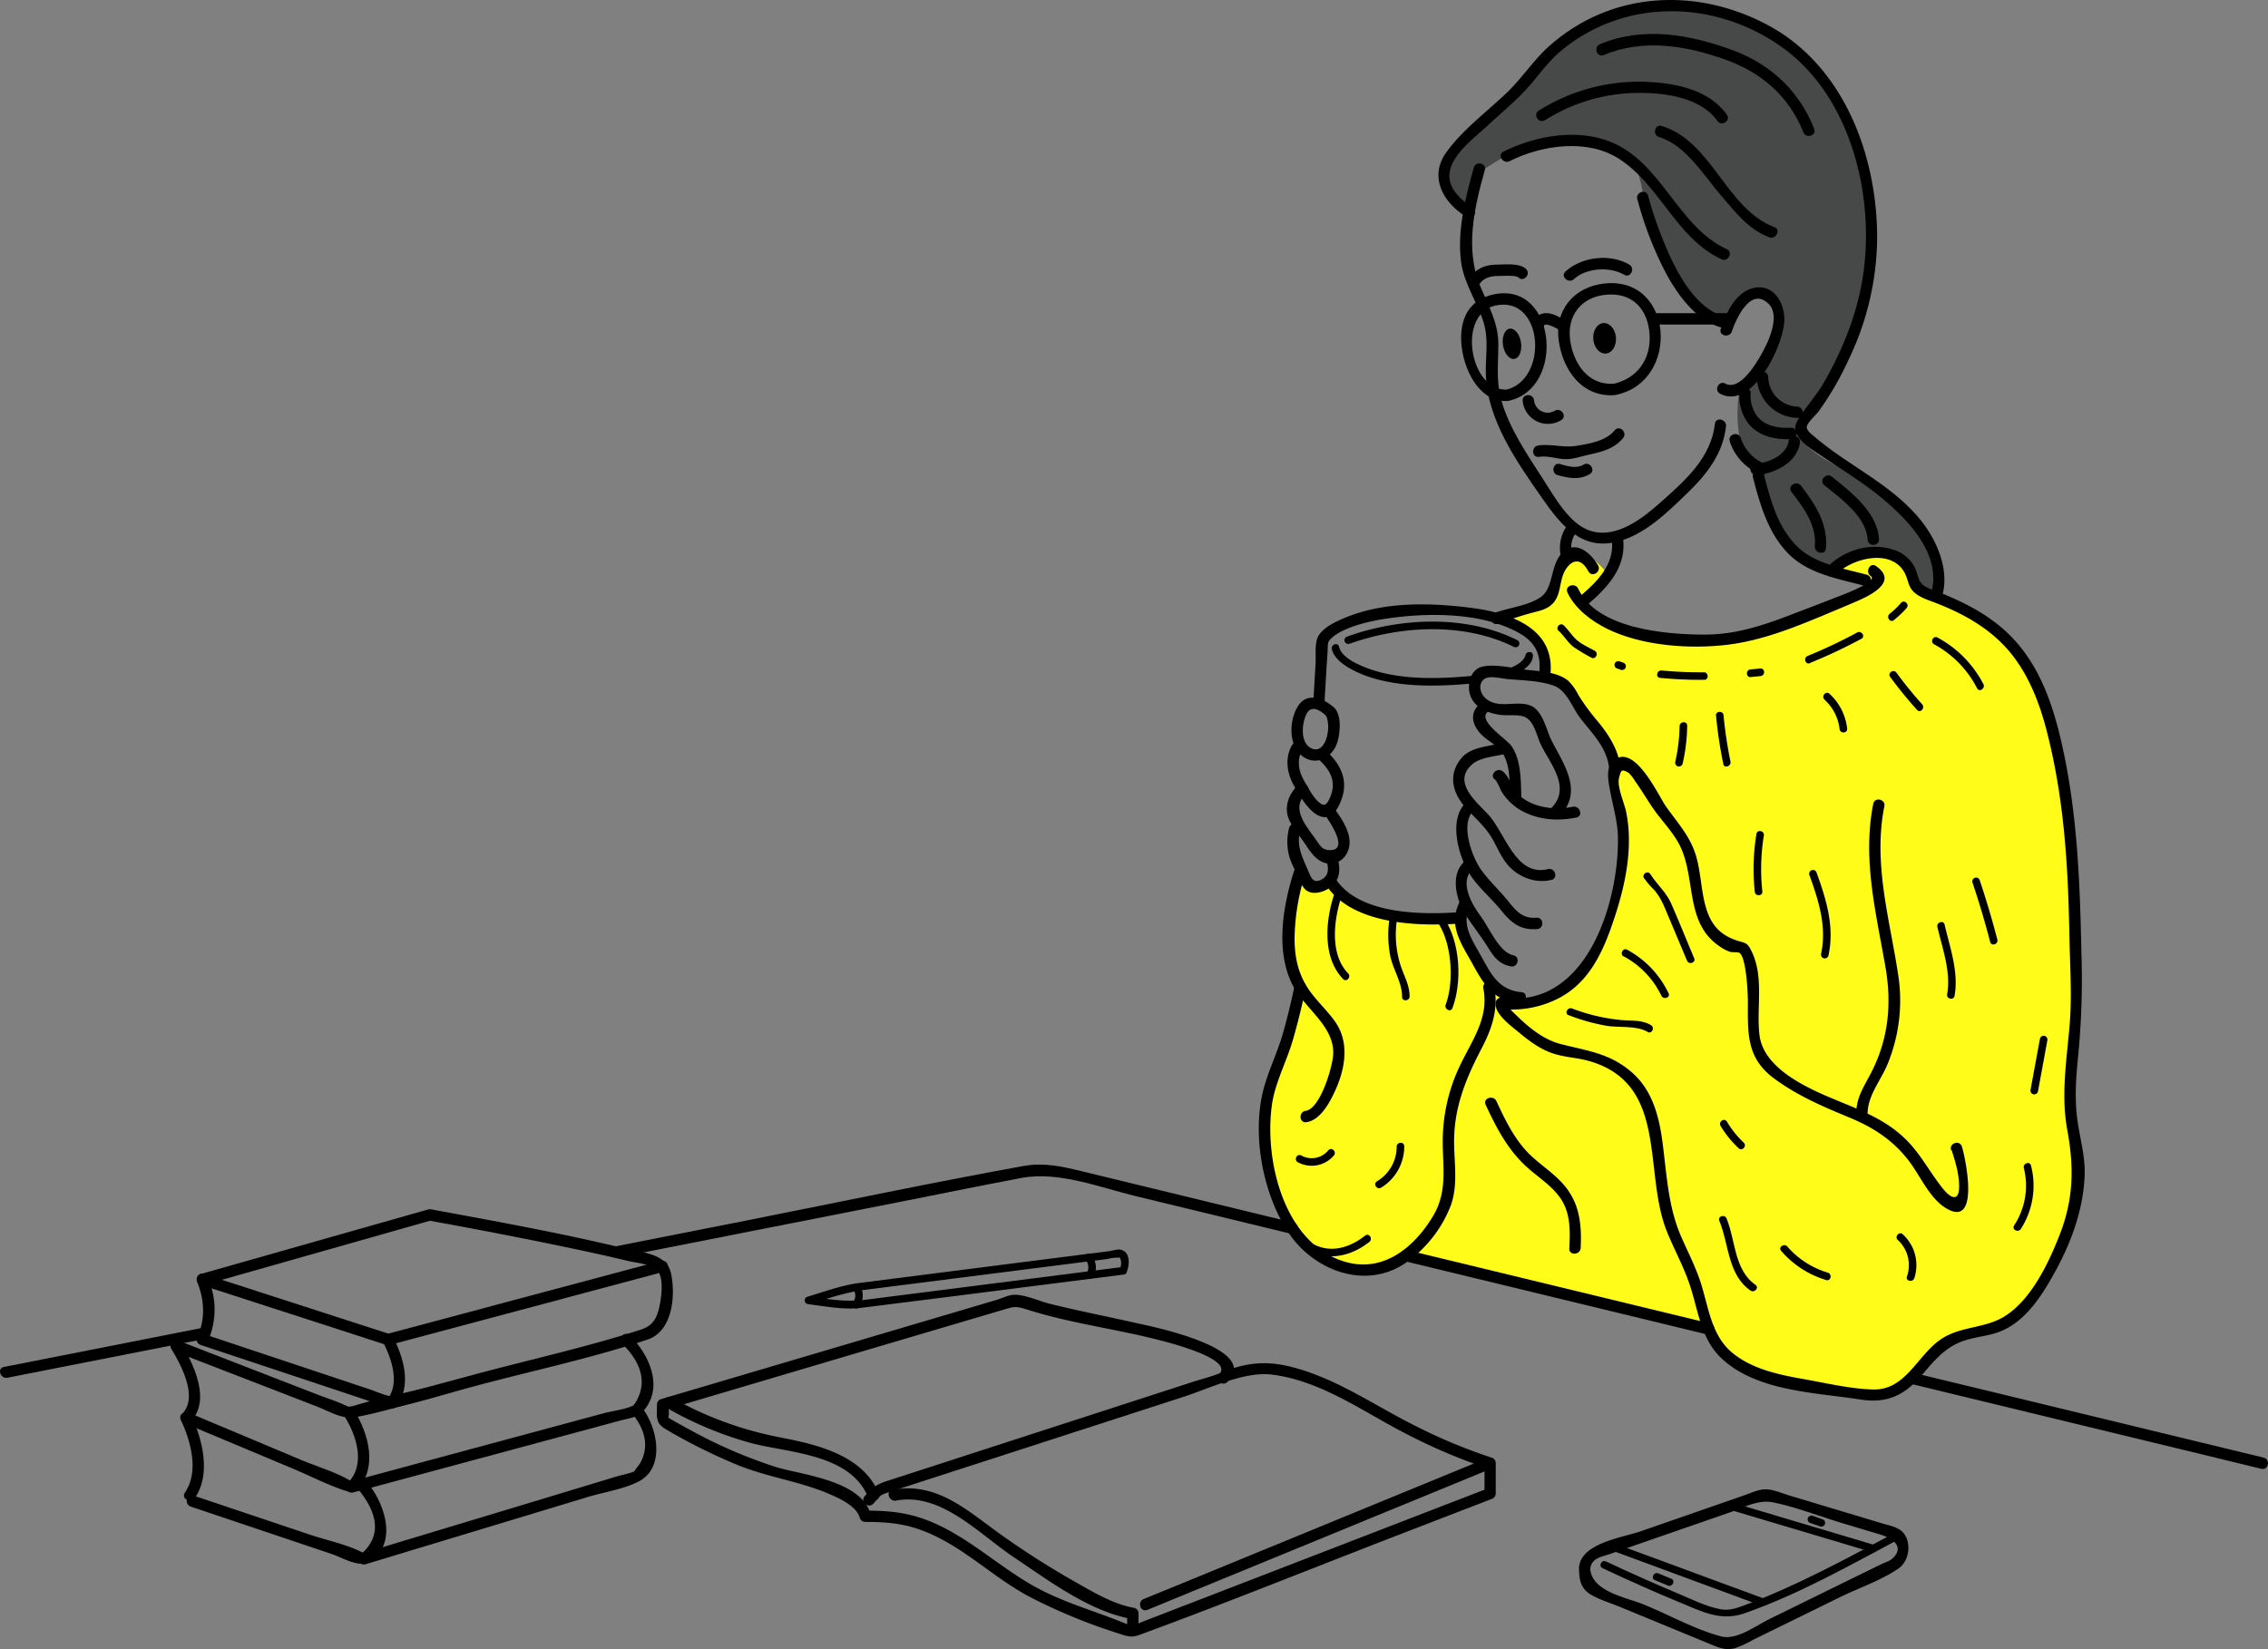 <svg xmlns="http://www.w3.org/2000/svg" viewBox="0 0 748.75 544.53"><rect x="0" y="0" width="748.75" height="544.53" fill="#808080" stroke="none"/><g data-name="レイヤー 2"><path d="M531 189.9s-5.52-8-11.15-6.75-2.94 7.42-5.83 11.22-17.45 8.88-17.45 8.88 9.85 3 11.72 9.25 3.33 11.72 3.33 11.72 3.15-.61 11.71 12 10.86 16.11 10.86 16.11a36.87 36.87 0 000 10.45c.87 4.9 3.4 21.69 0 31.58s-4.46 20.06-11.24 26.17-17.26 11.63-21 10.75-8.77-5.47-8.77-5.47-8.23-9.35-9.62-16-.83-7.92-.83-7.92-14.31 4.92-29-1.4-14.3-9.25-14.3-9.25-7.18 3.89-10.66-2.22c0 0-6.65 20.16-2.05 31.19s.22 12.08.22 12.08-11.17 32.6-8.19 51.4 11.16 29.48 19 32.38 14.1 4.86 19.33 2.34a58 58 0 008.33-4.78l98.76 25.22s3.8 11.1 20.05 16.23 23.61 4.77 30.42 5.14 13.13-1.84 14.81-3.49c0 0 7.53-10.8 13.11-13.39s13.79-2.55 19-6.3 17.45-15.24 21.06-30.52 3.86-25 3.09-28.32-2.34-19.32-1.19-31.58-.32-66.83-.32-66.83-4-39.67-11.76-54-11.2-18.14-20-22.57-18.28-5.58-19.89-9.93-1.06-5.51-6-8.09-12.3-3.83-15.54-1.08-5.15 4.44-5.15 4.44l12.61 4.73-39 16.54s-24.22 6-40.59-1.09-16.17-10.33-16.17-10.33z" fill="#fffc19"/><path d="M485.21 70.05c.86.14 1.91-11.94 1.91-11.94s10.95-9.3 21.95-10.48 26 .38 29.73 5.74 3.05 11.63 5.8 19.12 11.08 27.66 18.4 30.91 8.54 3.25 8.54 3.25 6.43-13.15 11.55-9.49 4.72 10.23 3.34 13.65-7.35 15.13-11.95 17.15c0 0-4 16.8 5.18 29.1 0 0 3.61 16.77 10.52 22.67a53.84 53.84 0 0015.7 8.83 15.46 15.46 0 0112.78-6.14 14.65 14.65 0 0112.46 7.16s.2 6.66 4.27 6.66h4.58s2.89-5.51-1.72-13.82-8.85-17.09-19.76-22.57-25.94-11.53-24-18.61 9.86-13.7 13.55-22.14 13.11-33.48 9.05-52-7.33-45.25-31.36-55.47S549.26-1.53 537 3.35s-19.95 10-32 22-22.5 21.93-23.47 23-6.62 4.19-5 9.57 3.01 11.15 8.68 12.13z" fill="#464948"/><g><path d="M747.34 481.31L645.9 456.74l-14.38-3.48c-2.35-.57-3.15 3.09-.81 3.66l101.44 24.57 14.38 3.51c2.35.57 3.15-3.09.81-3.66zM203.87 415.23l92.05-18.14c13.77-2.71 27.53-5.54 41.32-8.14 12.25-2.31 26.07 3.19 37.88 6.05l51.14 12.39c2.35.57 3.15-3.09.8-3.66L382.94 393l-26-6.31c-6.47-1.57-12.42-2.9-19.21-1.66-32.06 5.83-64 12.6-95.95 18.9l-39.07 7.7c-2.35.46-1.15 4 1.19 3.56zM564.56 437l-100-24.22c-2.35-.57-3.15 3.09-.8 3.66l100 24.23c2.35.57 3.15-3.1.8-3.67zM2.46 454.92l65-12.8c2.36-.46 1.16-4-1.18-3.56l-65 12.8c-2.36.47-1.16 4 1.18 3.56zM486.54 55.41c-2.76 9.75-5.56 21.07-4.16 31.23 1 7.11 5.26 13 7.36 19.66 1.81 5.77.66 11.16.78 17 .32 15.12 10.22 29.2 18.58 41.17 6.24 8.94 13.07 17.46 25 14.35 9-2.36 16.27-9.55 22.8-15.85s11.89-13.06 12.92-22.2c.26-2.38-3.4-3.2-3.67-.81-1.25 11.13-9.72 18.62-17.64 25.66-6 5.35-14.7 12.39-23.43 9.66-7.17-2.24-12-11.54-15.87-17.41-5.18-8-10.93-16.46-13.55-25.65-1.81-6.36-1-12.16-1-18.58 0-7-3.27-12.72-5.92-19-5.18-12.3-2.06-26 1.45-38.47.66-2.33-3-3.12-3.66-.81zM498.36 53.21c10.68-5.33 25.58-7.52 36.08-.81 13.62 8.7 18.94 26.32 33.91 33.21 2.19 1 3.92-2.33 1.72-3.33-16.4-7.55-21.45-28.94-38.76-35.6-11.09-4.27-24.6-1.8-35 3.4-2.15 1.08-.08 4.2 2.06 3.13z"/><path d="M540.56 65.78a117.31 117.31 0 009.26 24.1c4.13 7.74 10.78 17 20 18.6 2.38.42 3.19-3.24.81-3.66-9.66-1.69-16-12.88-19.69-21.07a131.09 131.09 0 01-6.85-19.15c-.64-2.33-4.2-1.14-3.56 1.18z"/><path d="M486.07 68.38c-2.86-1.68-5.94-4.44-7.09-7.59-2.78-7.58 7.07-14.63 11.95-19.15 5.07-4.73 10.62-9.19 15.07-14.57 3.17-3.83 5.93-7.53 9.83-10.69C536.84-.68 566.2 0 588 15.37c23 16.17 31.11 49.36 27 75.95-1.89 12.33-6.62 24.08-12.8 34.88-2.44 4.25-5.75 7.81-8.32 11.93-1.19 1.91-1.7 3.32-.59 5.41 1.62 3 5.53 5.28 8.27 7.13 6.12 4.13 12.42 8 18.2 12.58 9.23 7.36 21.52 19.32 17.8 32.59-.66 2.33 3 3.12 3.66.81 2.49-8.88-2.08-18.9-7.66-25.54-9.66-11.51-23.14-17.21-34.3-26.73-1-.84-2.82-2.08-2.78-3.39s3.1-4.06 3.87-5.1a100.7 100.7 0 0010-17.25 94.37 94.37 0 009.36-39.38c.21-27.42-10.78-57.39-36-70.93-23.7-12.71-52-11.25-72.38 7-5.12 4.58-8.8 10.41-13.76 15.17-6.7 6.44-14.62 12.22-20.1 19.81-5.87 8.15-.93 16.85 6.87 21.42 2.09 1.23 3.79-2.11 1.72-3.33z"/><path d="M574.22 130.09a15.14 15.14 0 002 8.26c3.12 5.43 9.29 6.92 15.16 6.64 2.41-.12 2.21-3.86-.2-3.75-4.84.23-10-.84-12.18-5.65a12 12 0 01-1.06-5.7c.16-2.4-3.59-2.19-3.74.2z"/><path d="M580 124.67A13.82 13.82 0 00593.48 138c2.41.11 2.2-3.63-.19-3.75a10 10 0 01-9.54-9.8c-.11-2.41-3.85-2.22-3.75.2zM579.73 156.77c6-.19 13.52-4 14.5-10.55.36-2.38-3.3-3.19-3.66-.8-.74 4.89-6.65 7.47-11 7.61-2.41.08-2.21 3.82.2 3.74zM591.42 162.42c4 5.22 8.34 10.9 7.72 17.87-.21 2.37 3.45 3.2 3.66.8.72-8.14-3.48-14.51-8.24-20.73-1.46-1.9-4.61.14-3.14 2.06zM602.28 160.21c5.48 4.44 13.8 10.36 14.31 18 .16 2.41 3.9 2.22 3.74-.2-.59-8.91-9.14-15.42-15.54-20.6-1.87-1.51-4.39 1.27-2.51 2.79zM510.09 39.68a58 58 0 0128.49-8.95c9.39-.36 22.42.89 28.38 9.18 1.4 2 4.55-.09 3.13-2.06C564 29.34 552.42 27.26 542.54 27A61.81 61.81 0 00508 36.54c-2.05 1.28 0 4.41 2 3.14z"/><path d="M529.38 18.2c13.14-5.53 27.19-3.17 40.22 1.48 11.9 4.24 21.07 12.14 25.76 24 .89 2.24 4.46 1.07 3.56-1.18-4.9-12.41-14.33-21.28-26.8-25.9-14.13-5.23-29.61-8-43.92-2-2.21.93-1.05 4.5 1.18 3.56zM547.73 45.26c8.74 2.62 14.69 12.58 20.33 19.15 4.69 5.46 9.06 11.29 16 13.93 2.24.85 4-2.48 1.72-3.34-16-6.09-20.56-28.42-37.22-33.4-2.32-.69-3.11 3-.81 3.66zM532.19 178.81c.64 7.83-5 13.34-10.48 18-1.81 1.55.23 4.7 2.06 3.14 6.52-5.58 12.93-12.12 12.16-21.37-.2-2.4-3.94-2.21-3.74.2zM533.48 111.39c.23 2.78-1.25 5.18-3.31 5.35s-3.93-1.93-4.17-4.72 1.25-5.17 3.31-5.35 3.93 1.94 4.17 4.72z"/><path d="M532.76 126.71c-8.51.54-13.26-6.65-14.37-14.19-1.23-8.34 3.74-14.65 12.24-15.24s13.36 4.93 13.94 13c.6 8.21-4 14.86-12.31 16.55-2.35.48-1.15 4 1.19 3.56 21.43-4.39 19.18-39.39-3.91-36.76-10 1.16-16.41 8.87-14.93 19 1.42 9.62 7.63 18.53 18.34 17.85 2.41-.18 2.22-3.92-.19-3.77z"/><ellipse cx="499.16" cy="113.5" rx="3" ry="5.05" transform="rotate(-8.87 499.326 113.504)"/><path d="M497.56 128.64c-12.31.75-16.76-25-3.77-27.78 15.85-3.33 17.58 24.66 3.27 27.87-2.35.53-1.15 4.09 1.19 3.56 18.6-4.18 15.53-39.11-4.83-35.15-9.51 1.85-12.13 9.83-10.67 18.73 1.22 7.43 6.14 17.06 15 16.52 2.41-.15 2.25-3.9-.19-3.75z"/><path d="M502.7 132.37a8.36 8.36 0 0012.68 6.37c2.09-1.2 0-4.33-2.06-3.13a4.55 4.55 0 01-6.88-3.44c-.28-2.38-4-2.21-3.74.2zM508.09 150.84c3.25-.44 5.9.78 9 .77 2.25 0 4.65-.84 6.81-1.33 4.53-1 8.9-1.92 11.95-5.67 1.51-1.88-1.27-4.39-2.79-2.51-2.83 3.48-8.15 4.35-12.38 5.08-4.43.76-8.4-.68-12.83-.09-2.37.32-2.2 4.07.2 3.75zM514.23 156.88c3.6 1 7.22 1.68 10.61-.33 2.07-1.23 0-4.37-2.06-3.13-2.41 1.43-5.26.51-7.74-.2-2.33-.67-3.12 3-.81 3.66zM519.62 92.17c4.1-3.77 11.93-4.19 16.56-1.45 2.08 1.24 3.79-2.1 1.72-3.33-6.26-3.71-15.69-2.67-21.07 2.27-1.78 1.63 1 4.13 2.79 2.51zM488.51 93.69c1.58-2.19 4-2.59 6.53-2.57 1.09 0 5.42-.31 6.25.49 1.72 1.7 4.23-1.09 2.51-2.78-2-2-6.93-1.49-9.51-1.46-3.34 0-6.54 1-8.56 3.81-1.4 1.94 1.37 4.47 2.78 2.51zM578.73 157.65c2.3 8.9 4.94 18.2 11.51 25s16.35 8.37 25.26 10.78c2.34.63 3.13-3 .81-3.66-8.17-2.22-17.47-3.51-23.56-9.91s-8.34-15.14-10.46-23.37c-.6-2.34-4.16-1.15-3.56 1.18zM527.55 186.67c-2.65-4.6-8-8.74-12.33-3.57-3.28 3.94-2.49 10.94-6.3 13.86-4 3-10.74 3.67-15.51 5.42-2.26.83-1.09 4.4 1.18 3.56q4.92-1.81 10-3.28c3-.87 6.38-1.23 8.44-3.84 1.87-2.36 1.92-5.59 2.77-8.36 1.13-3.71 4.47-7.18 7.46-3.51a13.07 13.07 0 011.18 1.78c1.21 2.09 4.34 0 3.14-2.06z"/><path d="M517.44 195.59c2.53 5.43 8 9.51 13.21 12.08 11.46 5.61 27.15 6.74 39.72 5.22 14.15-1.71 28.23-8.36 41.28-13.78 4.82-2 15.63-6.74 7.67-12.22-2-1.37-3.68 2-1.72 3.33 2.48 1.71-8.17 5.75-9.6 6.32-5.71 2.26-11.47 4.42-17.21 6.62-9.14 3.51-18.15 6.42-28 6.38-13.28 0-35.64-2-41.76-15.14-1-2.16-4.58-1-3.56 1.19z"/><path d="M644.31 379.76c1.26 3.94 2.54 8.1 2.46 12.28-.1 4.85-2.8 3.52-5.08.76-3.81-4.63-6.66-10-10.6-14.53-6.85-7.91-15.64-11.19-25-15.06s-24-10.35-25.24-21.59c-1.06-9.21 1.75-19.59-3-28.3-.92-1.71-1.51-1.92-3.26-2.41-5.3-1.46-8.88-4.2-10.89-9.71s-2-11.73-3.48-17.48c-1.77-7.16-6.12-11.59-10.25-17.48-2.57-3.67-10.35-20.94-17.24-15.15-2.65 2.23-1.82 6.52-1.29 9.44 1 5.54 2.66 10.71 2.71 16.38.17 21.75-10.66 56.3-38.13 52.51a1.92 1.92 0 00-2.28 1.93c-.23 3.64 5.58 7.77 7.81 9.63 3.38 2.82 6.92 5.46 11.14 6.86 3.88 1.29 8 1.38 11.92 2.5 26.28 7.53 17.81 36.29 25.58 56 2.45 6.2 5.76 12 7.82 18.4 2.65 8.16 3.59 17.22 10 23.47 11.53 11.22 31.19 11.56 46.14 13.9 9 1.42 14.82-1.52 20.59-8.36 3.83-4.53 7.47-8.86 13.24-10.92 4-1.42 8.25-1.61 12.18-3.12 8.83-3.4 14.36-12.57 18.68-20.5 5.19-9.55 9-20.29 9.38-31.23.2-6.43-1.63-12.25-2.45-18.55-.94-7.19-.35-14.48.39-21.66a262.41 262.41 0 001-32.81c-.49-23.24-1.28-45.93-6.34-68.7-2.62-11.8-6.42-23.73-14.26-33.19-7.33-8.85-16.86-13.74-27.32-17.88-1.49-.6-3.6-1.17-4.75-2.38-1.42-1.51-1.46-3.79-2.43-5.59a11.71 11.71 0 00-7-5.73c-7.65-2.47-16.35.12-21.86 5.84-1.68 1.74 1.11 4.24 2.79 2.5 5.44-5.65 18.85-9 23-.28 1.06 2.24 1 4.26 2.92 6s4.44 2.5 6.69 3.36c10 3.83 19.24 9 25.9 17.6 6.32 8.19 9.67 18.13 12 28.08 5.08 21.22 6.28 42.48 6.68 64.21.19 10.21.95 20.45 0 30.63-1 11.22-2.76 22.41-.7 33.63 2.25 12.25 2.13 22.71-2.45 34.5-3.66 9.41-9.48 21.75-18.39 27.18-6.52 4-14.63 3.11-21.07 7.61-7.72 5.39-11.46 16.71-22.19 16.45-7.55-.19-15.78-2.18-23.24-3.49-8-1.41-16.77-3.3-23.21-8.6-7-5.78-7.82-15-10.47-23.2-1.67-5.16-4.16-10-6.34-14.94-4.51-10.24-4.84-20.8-6.31-31.72-1.14-8.43-3.36-16.87-10-22.7-7.25-6.39-14.74-7.14-23.58-9.42-5.58-1.44-10.36-5.33-14.43-9.29-.86-.84-3.52-3.26-3.45-4.27l-2.28 1.93a33.82 33.82 0 0017.92-2.72c11.71-5.22 16.44-16.41 20.19-27.92 3.56-10.92 6-23 3.66-34.43-.62-3-3.13-8.36-2.3-11.3.64-2.3.64-3 3.13-1.54a11.58 11.58 0 012.09 2.69c2.06 2.84 3.84 5.87 5.8 8.77 2.57 3.78 5.9 7.16 8.22 11.08 6.63 11.14 1.83 26.7 14 34.8a12.78 12.78 0 003.44 1.78c.65.18 2.64 0 3.1.37 2.11 1.49 2.71 12.53 2.72 16 0 10.51-.59 18.56 8.65 25.42 7.65 5.68 16.22 9.33 24.91 12.92 7.86 3.26 14.34 7.45 19.56 14.26 3.72 4.86 6.84 12.32 12.21 15.61 11.48 7.05 6.48-16.66 5.32-20.31-.73-2.3-4.29-1.12-3.56 1.18z"/><path d="M618.43 265.43c-3.66 18.4 1 36.26 4.1 54.31 2 11.89.9 23.22-4.61 34.1-2.68 5.29-5.37 8.74-5.12 14.92.1 2.42 3.85 2.22 3.75-.19-.27-6.69 4.3-11.46 6.7-17.45a55.07 55.07 0 003.35-29.63c-2.83-18.44-8.25-36.45-4.51-55.25.47-2.37-3.19-3.18-3.66-.81zM427.27 287.41c-3.79 11.75-6.39 27.12-.21 38.43 4.18 7.65 14.09 13.5 13 23.12-.52 4.51-4.39 17.21-9 17.83-2.38.32-2.2 4.07.19 3.75 3.88-.52 6.59-4.67 8.25-7.79 4.18-7.86 6.7-17.74 1.21-25.49-2.76-3.89-6.4-7.05-9-11.07-3.31-5.12-4.36-10.6-4.32-16.63a72.82 72.82 0 013.63-21.34c.74-2.3-2.93-3.09-3.66-.81z"/><path d="M489.72 326.43c1.89 9.64-3.72 17.05-7.67 25.29a58 58 0 00-5.75 25.16c0 8.77 1.59 16.59-3.14 24.56-6.08 10.23-16.23 18.77-28.75 15.29-20.29-5.64-27.07-33.15-24.53-51.73 1-7.39 4.88-14.46 6.95-21.64 1.62-5.64 3.05-11.36 4.21-17.11.48-2.37-3.18-3.18-3.66-.81-1.05 5.19-2.32 10.34-3.74 15.43-2 7.19-5.67 14.07-7.1 21.37-2.83 14.39.66 32.05 8.55 44.35 8.16 12.72 25.36 19.52 38.76 10.56a41.31 41.31 0 0015.07-19c2.44-6.68 1.21-13.7 1.13-20.62-.13-11.58 3.77-21.16 9-31.19 3.61-6.89 5.73-13.3 4.2-21.1-.46-2.36-4-1.16-3.56 1.18zM437.82 292.28c8.51 12.94 30 13.6 43.36 12.72 2.41-.16 2.22-3.9-.2-3.75-11.85.79-32.33.66-40-11a1.88 1.88 0 00-3.14 2.06zM571.76 109.42c1.06-3.23 6.09-15.46 12.3-8.88 3.06 3.25.73 9.78-.82 13.06-1.67 3.54-8.19 16-13.65 13.06-2.14-1.13-3.85 2.2-1.72 3.34 10.82 5.74 21.65-17 21.21-25.15-.28-5.36-3.74-10.93-9.78-9.84-6.21 1.12-9.47 8.33-11.21 13.6-.75 2.3 2.92 3.08 3.67.81zM514.62 208.35c1.73 1.62 3 3.81 4.84 5.25a55.82 55.82 0 005.9 3.54c1.4.81 2.52-1.42 1.14-2.23-1.91-1.12-4.32-2.13-6-3.64s-2.7-3.32-4.27-4.79c-1.18-1.1-2.84.77-1.66 1.87zM533.69 220.66l1.26.45a1.29 1.29 0 001.68-.55 1.26 1.26 0 00-.55-1.68l-1.26-.45a1.3 1.3 0 00-1.68.55 1.25 1.25 0 00.55 1.68zM548.05 223.83a136.34 136.34 0 0014.57.64c1.61 0 1.46-2.51-.15-2.49a134.2 134.2 0 01-13.89-.59c-1.59-.16-2.13 2.29-.53 2.44zM578 223.56l3.26-.33c1.6-.16 1.46-2.66-.15-2.5l-3.26.33c-1.6.16-1.46 2.66.15 2.5zM597.52 218.92a174.23 174.23 0 0017-8c1.41-.76 0-2.84-1.39-2.08a164.62 164.62 0 01-16.39 7.76c-1.48.61-.69 3 .81 2.37zM625.24 204.74a31.61 31.61 0 004.23-4c1-1.22-.82-2.89-1.87-1.67a27.23 27.23 0 01-3.75 3.61c-1.25 1 .12 3.09 1.39 2.09zM437.3 231.31c.21-3.53.41-7.06.62-10.59.14-2.44.37-4.88.43-7.32 0-1.23.62-2.27 0-1.19 2.71-4.45 12.37-6.8 17.7-7.68 13.94-2.31 32.81-2.65 45.51 4.53 5.2 2.94 7.19 6.87 6.64 12.68-.23 2.38 3.43 3.21 3.66.81 1.43-15-12.88-20.16-26.46-21.88-13-1.64-27.69-2-40.1 2.81-3.24 1.26-8.72 3.52-10.3 7-1 2.34-.53 6.13-.68 8.62l-.72 12.37c-.14 2.4 3.6 2.19 3.74-.2zM489.21 231.86c-5 3.72-2.86 8.75 1.34 12 2 1.53 4.19 2.77 5.56 4.93 2.5 4 2.25 9.62 2.37 14.1.07 2.41 3.81 2.22 3.75-.2-.15-5.28-.09-11.71-3.2-16.31-1.63-2.39-11.62-8.54-7.76-11.41 1.93-1.43-.11-4.57-2.06-3.13z"/><path d="M503.58 216.58c0-.46 0 0-.08.19a9.94 9.94 0 01-.64 1c-1.5 1.8-3.95 2.71-6.1 3.43a1.25 1.25 0 00.81 2.37c3-1 8.43-3.17 8.51-7.14 0-1.61-2.47-1.45-2.5.15zM439.69 214.33c.81 3.51 5 6 7.9 7.41 11.77 5.61 27.12 5.06 39.72 3.82 1.6-.16 1.46-2.66-.14-2.5-12 1.19-26.16 1.75-37.52-3.13-2.63-1.13-6.86-3.22-7.59-6.4-.36-1.57-2.73-.75-2.37.8zM445.44 212.6c17.05-6.09 37.91-7.16 54.35 1a1.25 1.25 0 001.13-2.23c-17.05-8.47-38.6-7.47-56.29-1.14a1.25 1.25 0 00.81 2.36zM439.83 233.19c-3.1-2.73-8.16-4.44-11-.49-3.42 4.7-3.75 14.27 1.95 17.53 4.68 2.66 9.53-.76 10.82-5.45.88-3.2 1.56-9.85-2.12-11.87-2.13-1.16-3.84 2.18-1.72 3.34-.45-.25 0-.07.2.43a10.85 10.85 0 01.34 5.37c-.33 2.57-2.09 6.68-5.44 5-3.82-1.88-3.07-8.7-1.33-11.65 1.46-2.46 4.14-.95 5.83.53s4.29-1.15 2.47-2.74z"/><path d="M426.56 246c-2.5 4.35-1.68 9.42.7 13.58 1.83 3.21 5.89 10.6 10.5 10.24 3.06-.24 4.92-4.83 5.58-7.32 1.52-5.81-1.34-10.82-5.59-14.63-1.8-1.61-4.31 1.18-2.51 2.79 3 2.68 5.42 6 4.62 10.23-.3 1.55-1.53 5.06-2.88 4.85-2.5-.37-5.51-6.29-6.59-8.22-1.71-3-2.31-6.63-.5-9.8 1.21-2.1-2.13-3.81-3.33-1.72z"/><path d="M428.59 259.21c-2.85 2.54-4.52 6.64-3.4 10.39.9 3 3.49 5.84 5.23 8.42 1.51 2.23 3.12 4.91 5.53 6.29 3.76 2.15 7.93.2 9.23-3.81 1.59-4.91-2.31-10.27-5-14-1.41-2-4.55.1-3.13 2.06a44.3 44.3 0 013.33 5.32c1.29 2.44 3 6.89-1.27 6.82-2.65 0-3.19-1.38-4.69-3.48-3.34-4.71-8.57-10.51-3-15.47 1.8-1.61-1-4.1-2.79-2.51z"/><path d="M425.58 273.41a18.08 18.08 0 00.25 10c.85 2.55 2.28 4.94 3.35 7.41.6 1.39 1.22 2.78 2.64 3.51 2.42 1.23 6.05-.08 7.93-1.77 3.07-2.74 2.71-6.74 1.5-10.31-.77-2.29-4.34-1.11-3.56 1.18.85 2.51 1.42 5.42-1.27 6.92-3 1.67-3.61-.71-4.62-3-1.94-4.48-3.86-8.15-2.56-13.13.61-2.34-3.06-3.14-3.66-.81zM535 253.88c-.47-5.92-3.73-11.09-7.4-15.54a70.73 70.73 0 01-6.5-8.84 17.86 17.86 0 00-3.31-4.66c-3.53-3-9.43-3.17-13.79-3.67-4.18-.49-10.64-2.08-14.82-1-3 .81-4.34 4.06-4.22 7 .2 5.43 4.81 7.93 9.6 8.77 2.54.45 5.17 0 7.66.45 4.2.67 4.85 6.17 6.56 9.65 3 6.13 9.93 14 3.51 20.62-1.69 1.73 1.1 4.23 2.79 2.51 7.71-7.89 1-17.11-2.82-24.59-1.75-3.44-2.89-9.85-6.85-11.54-4.6-2-10.9 1.33-15.07-2.57-2.22-2.07-2.31-5.66.5-6.66 1.67-.58 5.43.3 7.09.45 4.82.4 10.4.5 15 2.14 4.35 1.55 6.11 7.27 8.79 10.73 4 5.17 9 9.95 9.55 16.89.19 2.41 3.93 2.22 3.74-.19z"/><path d="M495.07 245.51c-4.47 1.08-9.87 1.26-12.87 5.13-4.16 5.35-2.65 11.18 1.51 15.88 2.9 3.27 6.22 6 8.54 9.72 1.85 3 3.05 6.36 5.31 9.11 3.46 4.18 9.25 6.52 14.64 5.18 2.34-.58 1.15-4.14-1.19-3.56-10.75 2.68-14.16-12.26-19.84-18.19-4.11-4.29-11.73-10.64-5.15-16.41 2.58-2.26 6.9-2.49 10.24-3.3 2.34-.57 1.15-4.13-1.19-3.56z"/><path d="M493.58 257.43c.75.55 1.71 3.35 2.41 4.36a18.42 18.42 0 006.1 5.78c5.7 3.19 12.08 3.63 18.34 2.37 2.35-.48 1.15-4-1.19-3.56-6.08 1.22-13.3.39-18-4.07-2.09-2-3-6.07-5.19-7.66-1.94-1.41-4.47 1.37-2.51 2.78zM484.66 264.36c-6.64 5.26-3.51 17.3.13 23.56 2.7 4.63 7.31 8.41 10.67 12.53s6.23 6.76 12 6.32c2.4-.18 2.22-3.93-.2-3.74-5.44.42-7.42-3.29-10.55-6.9-2.46-2.84-5.18-5.51-7.45-8.52-3.34-4.43-7.52-16.15-2.51-20.11 1.88-1.49-.16-4.64-2.06-3.14z"/><path d="M483.23 284.68c-4.55 4.39-2.39 12.55.48 17.14 2.41 3.87 5.31 7.36 7.69 11.28 1.88 3.09 3.76 5.33 7.4 6 2.37.45 3.18-3.21.81-3.67-4.64-.88-8-9.18-10.75-12.85s-7.24-11.18-2.84-15.42c1.74-1.68-1.06-4.18-2.79-2.51z"/><path d="M482.15 297.25c-3.62 6.72-1.2 12 2.33 18.09 4.36 7.55 7.16 15 17 15.93 2.38.21 3.21-3.45.81-3.66-7.78-.71-10.21-6.35-13.6-12.41-2.93-5.24-6.45-10.26-3.24-16.22 1.15-2.13-2.19-3.85-3.33-1.73zM490.47 364.79c3.65 7.83 7.52 15.27 14.09 21 3.54 3.11 7.71 5.77 10.47 9.67 3.54 5 3.34 11 3.06 16.78-.11 2.41 3.64 2.2 3.75-.19.43-9.27-.74-16.52-7.64-23-3.16-3-6.83-5.4-9.84-8.53-4.64-4.82-7.54-10.93-10.33-16.92-1-2.16-4.58-1-3.56 1.18zM554.49 239.76a56.68 56.68 0 01-1.43 11.82 1.25 1.25 0 002.45.52 59 59 0 001.49-12.49c0-1.61-2.47-1.45-2.49.15zM566.53 236.33a150 150 0 002.39 15.93c.32 1.57 2.68.76 2.37-.8a146.21 146.21 0 01-2.29-15.28c-.15-1.6-2.64-1.46-2.49.15zM602.31 231a15.49 15.49 0 015 9.72c.19 1.59 2.69 1.45 2.5-.15A18.25 18.25 0 00604 229.1c-1.18-1.1-2.84.77-1.66 1.87zM624 223.5q4.18 5.69 8.9 10.92c1.08 1.2 2.73-.68 1.67-1.87q-4.5-5-8.48-10.44c-1-1.29-3 .09-2.09 1.39zM638.51 212.74a34.23 34.23 0 0114.2 14.54c.73 1.43 2.81 0 2.08-1.39a36.54 36.54 0 00-15.15-15.38c-1.41-.77-2.54 1.47-1.13 2.23zM517.9 335.21a65.87 65.87 0 0012.31 3.47c4.16.72 10.12-.13 13.71 2.05 1.37.84 2.49-1.39 1.13-2.23-3-1.8-6.38-1.38-9.72-1.68A61.45 61.45 0 01519 333c-1.49-.56-2.63 1.66-1.13 2.23zM536.05 315.78a29 29 0 0112.43 13c.7 1.43 3.07.64 2.37-.81a31.92 31.92 0 00-13.66-14.37c-1.42-.77-2.55 1.46-1.14 2.23zM542.8 290a25.91 25.91 0 003.17 3.71c2.1 2.32 3.15 4.88 4.34 7.71 2.22 5.25 4.42 10.52 6.63 15.77.62 1.48 3 .69 2.36-.8-2.48-5.91-4.89-11.86-7.45-17.75-1.76-4.07-4.66-6.37-7-10-.86-1.36-2.94 0-2.08 1.39zM440.61 294.83c-3 8.82-4.22 21.16 2.8 28.45 1.12 1.16 2.78-.71 1.67-1.86-6.33-6.57-4.66-18.27-2-26.06.52-1.53-1.93-2-2.44-.53zM458.73 303.22a37.1 37.1 0 00.21 12.26c.9 4.58 4 9 3.93 13.67 0 1.61 2.48 1.46 2.49-.15 0-3.7-1.79-6.64-2.93-10.08a33.37 33.37 0 01-1.26-15.18c.22-1.59-2.23-2.12-2.44-.52zM474.83 304.83c4.47 6.84 5.29 19.25 2.44 26.91-.55 1.49 1.68 2.64 2.23 1.13 3.24-8.73 2.56-21.55-2.59-29.43a1.25 1.25 0 00-2.08 1.39zM517.7 173.1a12.56 12.56 0 00-2.38 10.64c.51 2.35 4.07 1.16 3.56-1.18a8.45 8.45 0 011.61-6.95c1.47-1.9-1.31-4.42-2.79-2.51zM405.18 456.35c11.61-11.26-26.21-18.62-30.45-19.57-6.21-1.41-12.45-2.68-18.66-4.06-3.15-.7-6.28-1.42-9.41-2.19-3.43-.84-8.18-3.08-11.73-3-1.88 0-4.14 1.17-5.89 1.68l-83.52 24.7-27.35 8.09a1.91 1.91 0 00-1.28 1.87c0 4.35-.58 6 3.09 8.16a187 187 0 0023.1 11.53c10.07 4.2 21.15 5.55 31.06 9.91 3.21 1.41 8.72 3.9 9.73 7.78a1.91 1.91 0 001.88 1.28c6.76 0 12.71.47 19.16 3 13.09 5.01 23.09 15.57 35.56 22.02a186.09 186.09 0 0029 11.87c3 1 4.14 1.36 6.93.33 28.65-10.53 57-22 85.48-33l30.64-11.83a1.93 1.93 0 001.28-1.87V483a1.93 1.93 0 00-1.47-1.73 177.3 177.3 0 01-25.23-10.54c-13.5-6.73-26.07-15.71-40.9-19.42-8.75-2.19-15.36-1.25-23.45 2.09-2.79 1.15-5.83 1.89-8.7 2.81L309 483.78 292.88 489c-3.59 1.16-4.63 2.05-7.38 5-1.63 1.78 1.16 4.29 2.79 2.51 2.79-3 1.8-2.71 5.77-4l12.59-4.07 42.62-13.79 41.15-13.32c8.86-2.86 20.27-8.52 29.32-7.46 16.78 2 31 12.86 45.68 20.18A183.06 183.06 0 00491.56 485l-1.47-1.73v10l1.28-1.88-74.57 28.8-39.09 15.09c-1.24.47-2.52 1.13-3.8 1.47-.22 0-.44.22-.66.25 1.72-.25 0-.19-.85-.56-9.22-3.9-18.81-6.52-27.85-11-13.84-6.85-24.75-18.5-39.34-23.8-6.64-2.41-12.74-2.84-19.66-2.84l1.88 1.28c-2.95-11.28-22.73-13.06-31.25-15.67a160.23 160.23 0 01-28.86-12.55c-2.41-1.3-4.83-2.61-7.16-4.05-.82-.52 0 1.45.48.18.42-1.11 0-3 0-4.29-.43.62-.85 1.25-1.28 1.88L278.68 448l39.66-11.72 12.92-3.82c3.73-1.11 4.06-1.21 8 0 13.78 4.38 28.4 6.25 42.42 9.77 2.73.69 26.1 6.37 20.74 11.57-1.74 1.68 1.06 4.18 2.79 2.51z"/><path d="M220 464.81a119.53 119.53 0 0028 11.7c12.77 3.31 32.57 3.52 38.58 17.8.93 2.2 4.5 1 3.56-1.19-5.33-12.68-20.45-16.16-32.68-18.52a117.59 117.59 0 01-35.71-13.13c-2.11-1.18-3.82 2.16-1.72 3.34zM295.82 495.49c14.87-2.82 27.34 11 38.94 18.74 11.36 7.61 25 17.89 38.82 20.33l-1.46-1.73v3.33c0 2.42 3.74 2.21 3.74-.19v-3.34a1.88 1.88 0 00-1.47-1.73c-7-1.24-13.71-5.32-19.79-8.77a280.74 280.74 0 01-24.07-15.34c-11-7.83-21.16-17.65-35.89-14.86-2.36.45-1.16 4 1.18 3.56zM378.75 531.59l97.39-40 13.87-5.7c2.21-.91 1.05-4.48-1.19-3.56l-97.39 40-13.87 5.67c-2.22.92-1.05 4.48 1.19 3.56zM370.76 418.33l-54.86 7-30.16 3.84c-6.45.82-11.78-.16-18.58-1 0 .8.09 1.6.14 2.4 6.38-1.91 11.79-3.84 18-4.64l30.33-3.86 36.91-4.7 13-1.65a14.54 14.54 0 013.56-.45c.24 0 .63-.19.86-.11-1.34-.49 1.1.37-.25 3.85-.58 1.49 1.65 2.63 2.23 1.13.95-2.45 1.39-6.64-1.93-7.5-1-.26-2.78.35-3.78.48L341 416.33l-57.16 7.28c-6 .76-11.6 2.87-17.35 4.59a1.26 1.26 0 00.14 2.41c6.13.74 12 2 18.1 1.18l30.11-3.79 56.07-7.14c1.58-.24 1.45-2.74-.15-2.53z"/><path d="M282.11 426.44c-.19-.36 0-.08 0 .07a6.41 6.41 0 01.21.75 3.62 3.62 0 01-.64 2.65c-.91 1.31.95 3 1.87 1.66a6.19 6.19 0 00.63-6.52c-.75-1.42-2.82 0-2.08 1.39zM358.51 416.19c.06.06.08.13-.08-.1.06.09.15.17.21.27a4.41 4.41 0 01.42.77 4 4 0 01-.26 3.27c-.7 1.45 1.53 2.59 2.23 1.13a6.27 6.27 0 00-.86-7.21c-1.13-1.14-2.79.73-1.66 1.87zM141.48 403c16.88 3.08 33.73 6.31 50.51 9.89 5 1.07 10 2.17 15 3.39 2.68.66 7.25 1 9.52 2.72 3.07 2.26 1.79 10.21.9 13.62-1 3.69-2.66 5.4-6 6.47-18 5.8-36.78 9.91-55.06 14.84L132 460.49a21.56 21.56 0 01-2.59.7c-1.3.19.38.11.14.07a48.78 48.78 0 01-6.7-2.24l-55.63-18.55c.42.9.84 1.8 1.27 2.7a25.87 25.87 0 00.11-21.29l-1.19 2.37 75.07-21.31c2.32-.66 1.13-4.22-1.19-3.56l-75.06 21.31a1.89 1.89 0 00-1.23 2.37c2.46 5.84 2.94 12.56.11 18.39a1.91 1.91 0 001.27 2.69L120.07 462c3.93 1.31 7.56 3.39 11.63 2.45 8.31-1.92 16.53-4.46 24.76-6.68 19-5.12 38.66-9.22 57.32-15.45 8.24-2.74 9.31-14.43 7.76-21.81-1.39-6.6-9.52-6.91-15.11-8.25-21.2-5.09-42.7-9-64.14-12.94-2.37-.43-3.19 3.24-.81 3.68z"/><path d="M218.17 416.33l-90.63 24.2a1.9 1.9 0 00-1 2.81c2.72 5.25 5.49 13.43 1.42 18.55-1.5 1.88 1.28 4.4 2.79 2.51 5.32-6.7 2.5-16.21-1.08-23.12-.32.93-.65 1.87-1 2.81l90.63-24.2c2.33-.62 1.14-4.18-1.19-3.56z"/><path d="M66.42 424.3l61.31 19.84c2.3.74 3.08-2.93.81-3.67l-61.32-19.83c-2.3-.74-3.08 2.93-.8 3.66z"/><path d="M205.43 443.7c4.77 4.72 8.28 10.87 5.35 17.53a10.37 10.37 0 01-1.74 2.92c-.59.6 1.09-.64.27-.2-2.72 1.46-6.81 1.84-9.78 2.64l-43 11.59-37.45 10.11c-1.09.3-2.17.6-3.26.88.09 0 1.51.74-.4-.38-4.79-2.81-10.71-4.5-15.82-6.65l-37.28-15.66c.18 1 .36 1.94.53 2.92 7-6.88 1-19.15-3.16-26l-2.42 2.7 47.28 18.29c4 1.55 8.35 4.3 12.65 3.56 8.11-1.41 16.18-4.06 24.18-6.06 2.34-.59 1.15-4.15-1.19-3.56-7.7 1.93-15.62 3.48-23.21 5.81-1.6.5-3.13.15-1 .66a9.83 9.83 0 01-1.73-.67c-3.15-1.47-6.57-2.54-9.8-3.79L59 442.72a1.89 1.89 0 00-2.43 2.7c3.26 5.34 9 16.1 3.51 21.47a1.88 1.88 0 00.53 2.92L96.84 485c5.69 2.39 11.4 5.36 17.27 7.26 2.2.71 3.22.37 5.48-.24l85.32-23c2.73-.74 5.55-.92 7.44-3.06 7-7.91 1.88-18.82-4.41-25-1.72-1.7-4.22 1.09-2.51 2.79z"/><path d="M113.65 467.5c4.07 6.47 7.28 16.27 1 22.31-1.75 1.67 1 4.17 2.78 2.51 7.57-7.28 4.31-19-.66-26.87-1.28-2.05-4.42 0-3.13 2.05zM64.38 494.57c5.37-7.79 2.43-19.3-1.14-27-1-2.17-4.57-1-3.56 1.18 3.21 6.94 6.21 17.1 1.36 24.12-1.36 2 2 3.69 3.34 1.72z"/><path d="M63 497.48l46.47 15.63c3.36 1.13 9.06 4.63 12.37 2.62 9.66-5.84 5.21-19-.17-25.7-1.49-1.87-4.64.17-3.13 2.06 4.32 5.41 7.66 12.31 3 18.58a10.15 10.15 0 01-2.41 2.44c.88-.58 1.77.12.58-.48-5.34-2.74-12-4.05-17.71-6l-38.2-12.82c-2.29-.77-3.07 2.9-.8 3.67z"/><path d="M120.7 516.5l42.3-12.8 30.85-9.34c5.33-1.62 11.89-2.59 16.89-5.12 9.24-4.67 6.16-18.33 1.06-24.63-1.5-1.86-4.66.18-3.13 2.06 3.88 4.8 5.85 10.32 2.87 16.12-.64 1.24-2.82 3.43-1.67 2.8-1.85 1-4.5 1.36-6.52 2l-30.85 9.34-53 16c-2.31.7-1.13 4.26 1.19 3.56zM521.3 517.52c0 4.21.5 7.22 4.45 9.34 2.89 1.55 6.22 2.56 9.25 3.81l29.28 12.07c2.88 1.19 5.42 2.4 8.63 1.45a38.14 38.14 0 005.9-2.76l28.82-14.14c6.14-3 13.53-5.5 19.17-9.41 3.36-2.34 4.29-7.93 1.89-11.33-1.61-2.29-4.67-2.74-7.19-3.5l-30.87-9.28c-2.45-.74-5.34-2.07-8-2-2.29.07-4.75 1.28-6.86 2l-34.05 11.83c-5.92 2.06-19.17 3.82-20.37 11.42-.38 2.38 3.28 3.19 3.66.81.54-3.41 3.71-3.74 6.24-4.62l11.66-4.05 27.86-9.66c4.54-1.58 9.61-4.43 14.46-3.45 7.86 1.58 15.71 4.72 23.38 7l12.08 3.63c3.38 1 8.64 3.8 4 8-1 .88-2.85 1.4-4 2l-11 5.39-25.62 12.57c-4.34 2.13-10.71 7-15.78 5.71-8.57-2.24-17.15-7.07-25.34-10.44-6.31-2.61-18-4.35-18-12.61.1-2.39-3.64-2.19-3.65.22z"/><path d="M529.06 517.8c8.35 3.92 16.77 7.71 25.3 11.23 7.45 3.07 13.67 6.42 21.53 3.68 17.82-6.22 34.85-15.86 51.47-24.72 1.42-.76 0-2.84-1.39-2.08-16 8.53-32.23 17.42-49.21 23.81-2.94 1.11-5.62 2.23-8.75 1.65-4.87-.92-9.79-3.42-14.33-5.32-7.9-3.31-15.73-6.83-23.49-10.48-1.45-.68-2.59 1.55-1.13 2.23z"/><path d="M572.74 499l45.35 13.53c1.55.46 2.06-2 .52-2.44l-45.35-13.54c-1.54-.46-2 2-.52 2.45zM533.38 512.42l47.94 17.69c1.49.55 2.64-1.67 1.13-2.23l-47.93-17.68c-1.5-.56-2.64 1.67-1.14 2.22zM546.35 521.76l4.27 1.77c1.48.62 2.62-1.61 1.14-2.23l-4.27-1.77c-1.48-.61-2.62 1.61-1.14 2.23zM597.45 502.8l3.27 1.16a1.28 1.28 0 001.68-.55 1.25 1.25 0 00-.55-1.68l-3.27-1.16a1.3 1.3 0 00-1.68.55 1.26 1.26 0 00.55 1.68zM567.61 403.12c3.24 7.79 2.73 17.67 10.27 23 1.31.92 3-.94 1.67-1.87-7.08-5-6.53-14.62-9.57-21.94-.61-1.47-3-.68-2.37.81zM588 413a31.53 31.53 0 0014.92 9.67c1.54.46 2-2 .52-2.45a28.52 28.52 0 01-13.36-8.6c-1-1.2-3.14.17-2.08 1.38zM626.55 409.44a11.34 11.34 0 013 12.07c-.51 1.53 1.95 2 2.44.53a13.81 13.81 0 00-3.8-14.47c-1.18-1.1-2.83.77-1.66 1.87zM668.14 385.65a24 24 0 01-3.21 19c-.86 1.36 1.37 2.48 2.23 1.13a26.51 26.51 0 003.35-20.91c-.38-1.56-2.75-.75-2.37.81zM639.61 306.1c1.65 7.1 4.54 14.87 3.21 22.19-.29 1.58 2.16 2.11 2.45.52 1.42-7.84-1.53-15.94-3.29-23.52-.36-1.56-2.73-.75-2.37.81zM651.2 291.43q3.25 9.7 5.83 19.59c.4 1.56 2.77.75 2.36-.8q-2.57-9.9-5.82-19.59a1.25 1.25 0 00-2.37.8zM568 371.74a34.57 34.57 0 006 7.41c1.17 1.1 2.83-.77 1.66-1.87a31.91 31.91 0 01-5.54-6.93c-.83-1.38-2.91 0-2.08 1.39zM461.09 378.62a13.32 13.32 0 01-6.51 11.45c-1.37.84 0 2.92 1.39 2.08a15.88 15.88 0 007.62-13.67c0-1.61-2.49-1.46-2.5.14zM428.47 383.77a9.61 9.61 0 0011.92-2.27c1-1.24-.84-2.9-1.87-1.66a7.1 7.1 0 01-8.92 1.7c-1.42-.77-2.55 1.46-1.13 2.23zM433 413.29c6.48 3.15 13.65 1.08 19.08-3.22 1.25-1-.12-3.08-1.39-2.08-4.71 3.73-10.85 5.85-16.56 3.07a1.25 1.25 0 00-1.13 2.23zM597.34 288.91c3.07 8.47 5.81 17.06 3.85 26.12a1.25 1.25 0 002.44.52c2.07-9.51-.69-18.53-3.92-27.45a1.25 1.25 0 00-2.37.81zM579.87 275.36a71.06 71.06 0 00-.55 19.1c.17 1.6 2.66 1.46 2.49-.14a69 69 0 01.5-18.43c.26-1.59-2.19-2.12-2.44-.53zM673.48 342.92q-1.58 8.49-3.13 17a1.25 1.25 0 002.44.52q1.58-8.49 3.13-17a1.25 1.25 0 00-2.44-.52zM571.06 145.74a17.53 17.53 0 0010 10.81c2.21 1 3.94-2.36 1.73-3.33a13.89 13.89 0 01-8.14-8.67c-.79-2.27-4.36-1.1-3.56 1.19zM509.58 108.1a5.25 5.25 0 01.13-.57c-.06.26.12-.19.24-.25a2 2 0 011.23 0 12.71 12.71 0 014.09 2.1c2 1.35 3.71-2 1.72-3.33-2.41-1.63-6.05-3.72-8.95-2a4.57 4.57 0 00-2.12 3.24c-.25 2.38 3.41 3.2 3.66.81zM545.89 107.16h24.46c2.42 0 2.22-3.75-.19-3.75H545.7c-2.42 0-2.21 3.75.19 3.75z"/></g></g></svg>